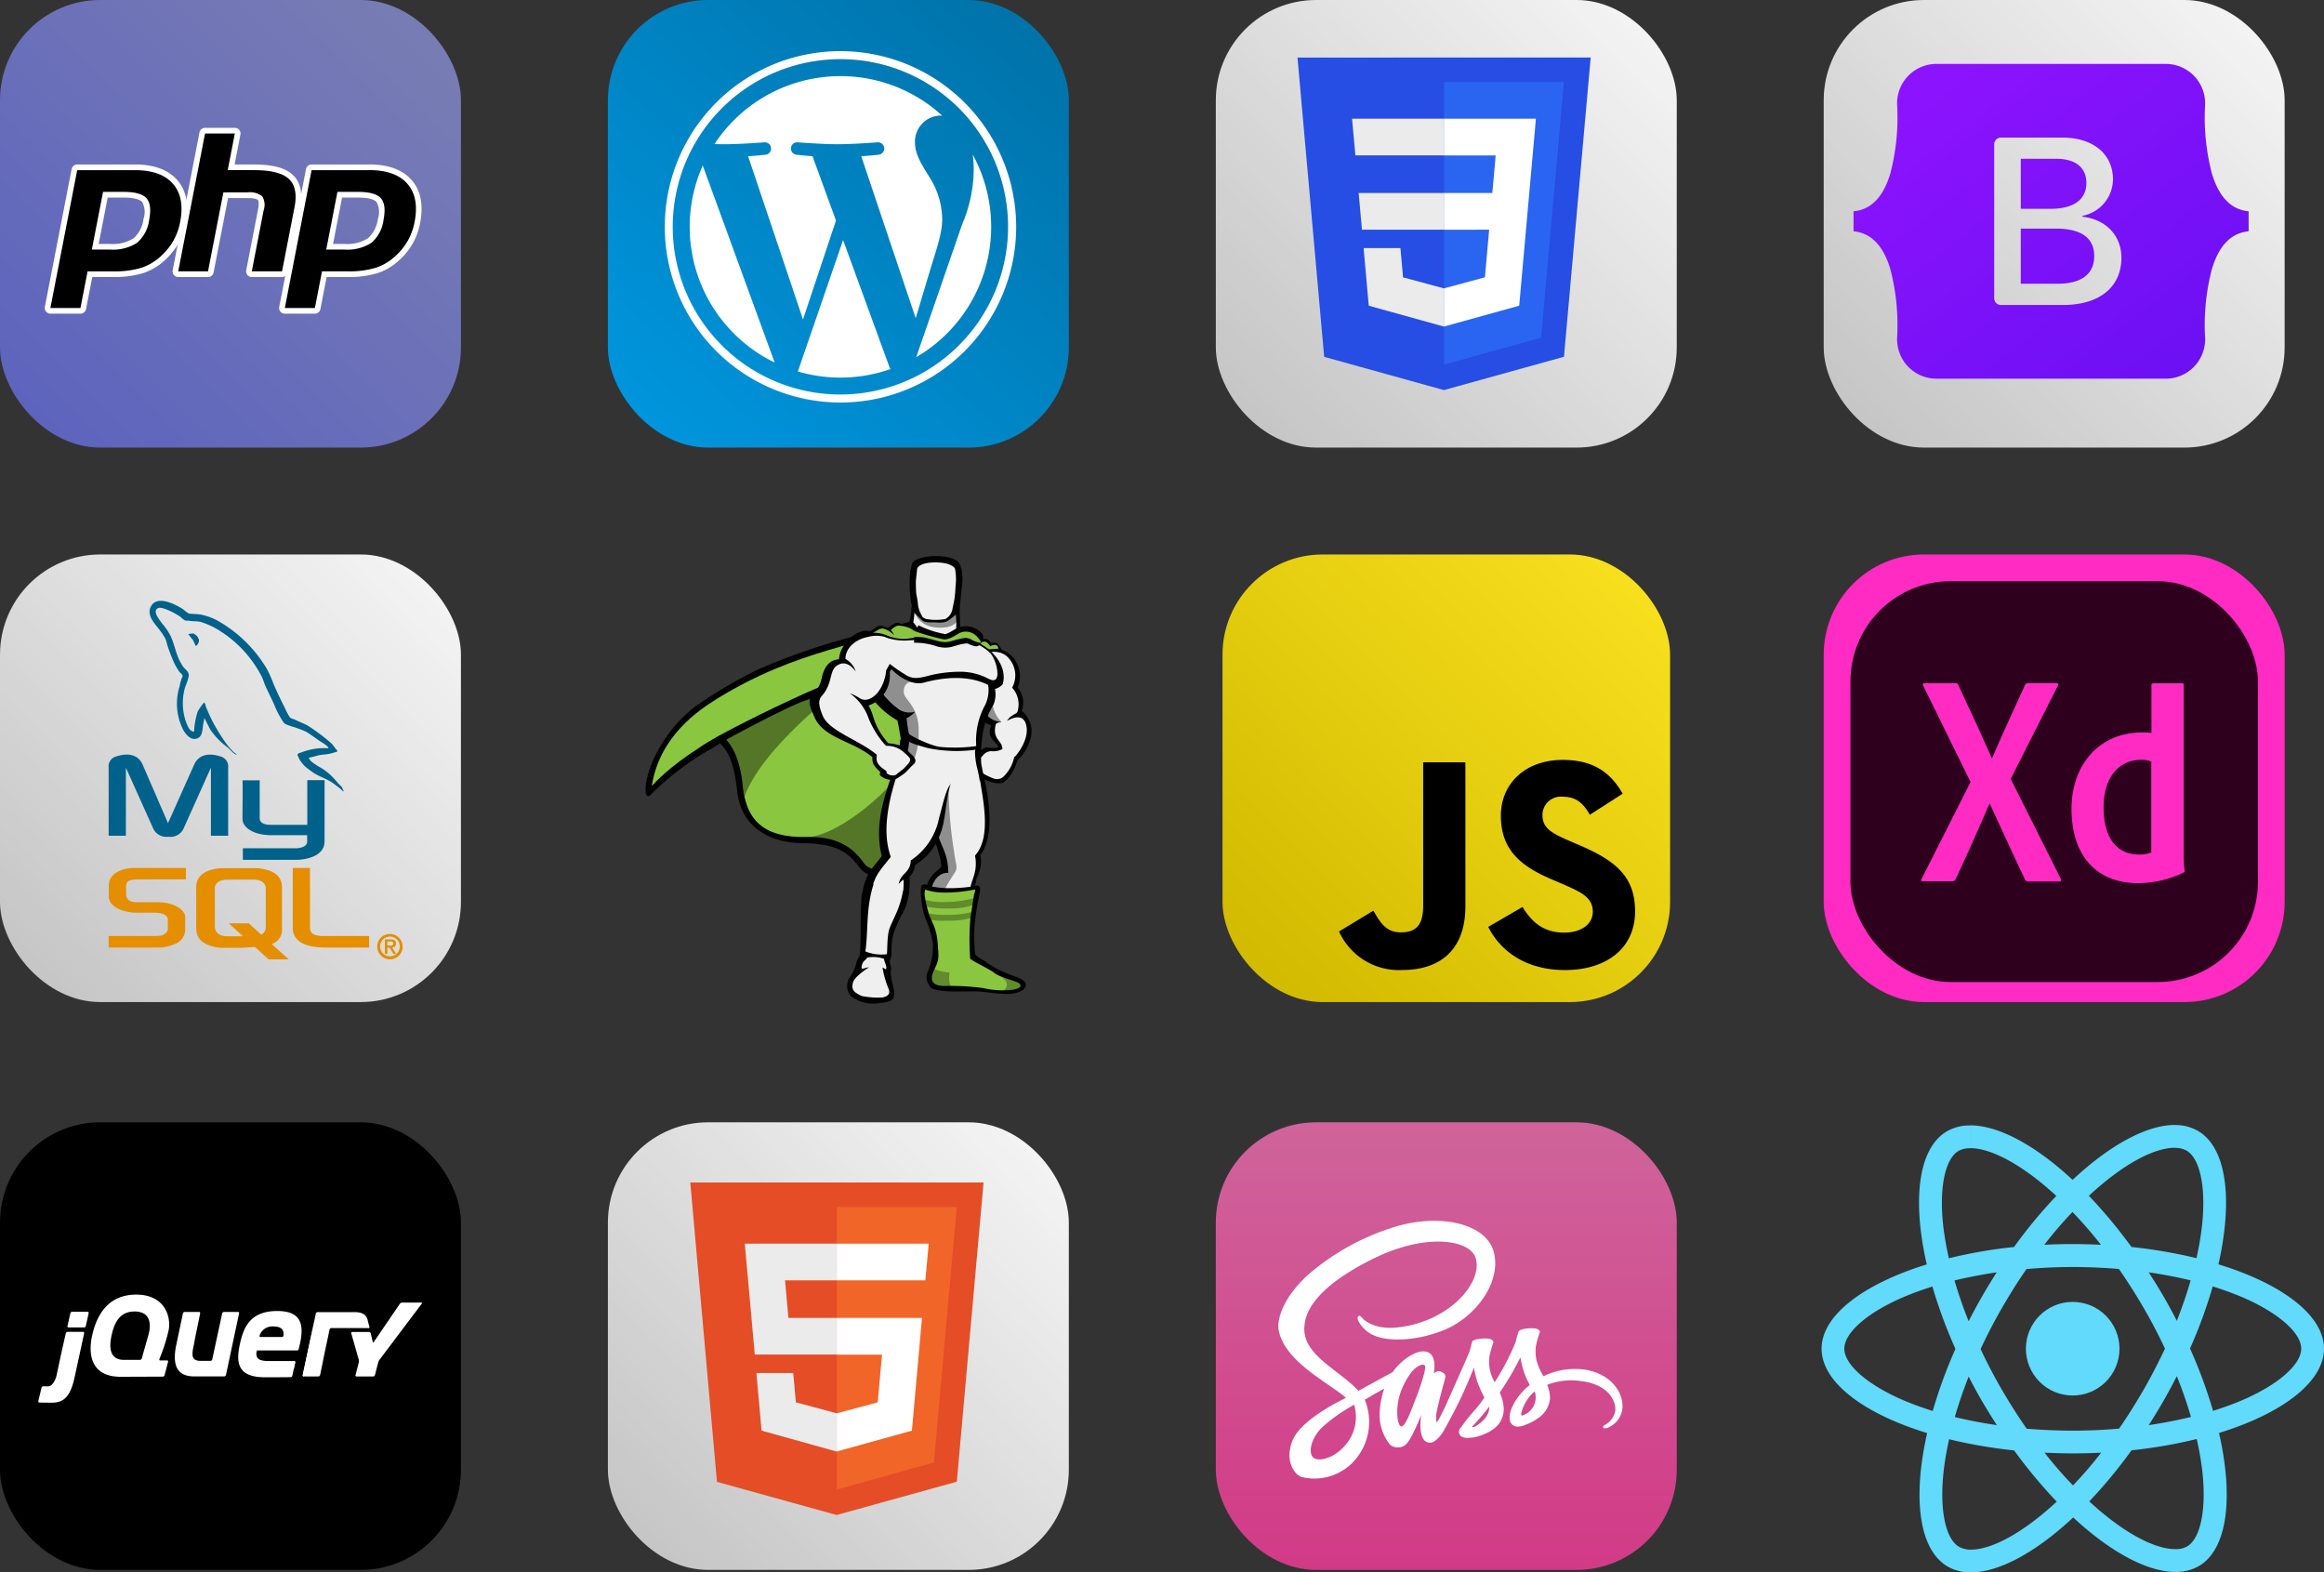 <?xml version="1.0" encoding="UTF-8"?> <svg xmlns="http://www.w3.org/2000/svg" xmlns:xlink="http://www.w3.org/1999/xlink" width="347.89" height="235.366" viewBox="0 0 347.89 235.366"><rect x="0" y="0" width="347.89" height="235.366" fill="#333333" stroke="none"/><defs><linearGradient id="linear-gradient" x1="0.909" y1="0.061" x2="0.059" y2="0.89" gradientUnits="objectBoundingBox"><stop offset="0" stop-color="#fff" stop-opacity="0.941"></stop><stop offset="1" stop-color="#fff" stop-opacity="0.722"></stop></linearGradient><linearGradient id="linear-gradient-2" x1="0.908" y1="0.075" x2="0.073" y2="0.899" gradientUnits="objectBoundingBox"><stop offset="0" stop-color="#f7df1e"></stop><stop offset="1" stop-color="#d2bb00"></stop></linearGradient><linearGradient id="linear-gradient-4" x1="0.895" y1="0.073" x2="0.047" y2="0.903" gradientUnits="objectBoundingBox"><stop offset="0" stop-color="#787cb4"></stop><stop offset="1" stop-color="#5d64bd"></stop></linearGradient><linearGradient id="linear-gradient-5" x1="0.5" x2="0.5" y2="1" gradientUnits="objectBoundingBox"><stop offset="0" stop-color="#cf649a"></stop><stop offset="1" stop-color="#d23a87"></stop></linearGradient><linearGradient id="linear-gradient-6" x1="0.915" y1="0.076" x2="0.095" y2="0.954" gradientUnits="objectBoundingBox"><stop offset="0" stop-color="#0073aa"></stop><stop offset="1" stop-color="#0095dd"></stop></linearGradient><linearGradient id="linear-gradient-8" x1="0.124" y1="0.133" x2="0.855" y2="0.883" gradientUnits="objectBoundingBox"><stop offset="0" stop-color="#8c13fd"></stop><stop offset="1" stop-color="#6e10f4"></stop></linearGradient></defs><g id="Image-icons" transform="translate(-1126.555 -3277)"><g id="HTML" transform="translate(1217.449 3445.392)"><rect id="Rectángulo_86" data-name="Rectángulo 86" width="69" height="67" rx="15" transform="translate(0.105 -0.392)" fill="url(#linear-gradient)"></rect><g id="HTML5svg" transform="translate(12.438 8.611)"><path id="Trazado_63" data-name="Trazado 63" d="M78.593,145.416,74.6,100.6h43.9L114.5,145.392l-17.992,4.985" transform="translate(-74.6 -100.6)" fill="#e44d26"></path><path id="Trazado_64" data-name="Trazado 64" d="M256,173.287V131h17.943l-3.424,38.234" transform="translate(-234.052 -127.322)" fill="#f16529"></path><path id="Trazado_65" data-name="Trazado 65" d="M142,176.3h13.793v5.493h-7.768l.508,5.626h7.26V192.9H143.5m.242,2.759h5.517l.387,4.392,6.146,1.646v5.735l-11.277-3.146" transform="translate(-133.845 -167.141)" fill="#ebebeb"></path><path id="Trazado_66" data-name="Trazado 66" d="M269.569,176.3H255.8v5.493h13.261m-.5,5.626H255.8v5.493h6.776l-.641,7.139L255.8,201.7v5.711l11.252-3.122" transform="translate(-233.876 -167.141)" fill="#fff"></path></g></g><g id="JQUERY" transform="translate(1126.555 3445.392)"><rect id="Rectángulo_91" data-name="Rectángulo 91" width="69" height="67" rx="15" transform="translate(0 -0.392)"></rect><g id="JQuery-2" data-name="JQuery" transform="translate(5.726 25.397)"><path id="Trazado_67" data-name="Trazado 67" d="M221.008,46.167h0l-.459,1.626.459-1.626Z" transform="translate(-204.597 -39.846)" fill="#fff"></path><path id="Trazado_68" data-name="Trazado 68" d="M237.952,71.943l-.506,0Z" transform="translate(-219.181 -62.092)" fill="#fff"></path><path id="Trazado_69" data-name="Trazado 69" d="M221.092,89.7h0l-3.03.011,3.029-.011Z" transform="translate(-202.451 -77.424)" fill="#fff"></path><path id="Trazado_70" data-name="Trazado 70" d="M241.641,71.965l-.506,0Z" transform="translate(-222.365 -62.111)" fill="#fff"></path><path id="Trazado_71" data-name="Trazado 71" d="M242.13,75.506l.528-2.013-.528,2.013h0Z" transform="translate(-223.224 -63.433)" fill="#fff"></path><path id="Trazado_72" data-name="Trazado 72" d="M317.412,20.49l-.983,4.621.983-4.621Z" transform="translate(-287.351 -17.685)" fill="#fff"></path><path id="Trazado_73" data-name="Trazado 73" d="M300.445,20.488l-.746,3.452.746-3.453Z" transform="translate(-272.911 -17.683)" fill="#fff"></path><path id="Trazado_74" data-name="Trazado 74" d="M262.777,18.971h-2.1a.276.276,0,0,0-.257.208l-.746,3.453-.746,3.453a.276.276,0,0,1-.257.207H257.18c-1.472,0-1.3-1.018-1-2.413l.009-.042.033-.176.006-.033.067-.358.072-.384c.022-.116.055-.285.077-.391l.339-1.658.34-1.658a.167.167,0,0,0-.17-.208H254.8a.274.274,0,0,0-.256.208l-.464,2.2-.464,2.2a.014.014,0,0,0,0,0l-.043.2c-.534,2.44-.393,4.766,2.512,4.839l.084,0h4.559a.275.275,0,0,0,.257-.208l.983-4.621.983-4.621a.165.165,0,0,0-.168-.208Z" transform="translate(-232.885 -16.374)" fill="#fff"></path><path id="Trazado_75" data-name="Trazado 75" d="M383.423,72.621a.167.167,0,0,1,.17.208l-.2,1" transform="translate(-345.145 -62.68)" fill="#fff"></path><path id="Trazado_76" data-name="Trazado 76" d="M381.9,82.425l.2-1-.2,1h0Z" transform="translate(-343.859 -70.28)" fill="#fff"></path><path id="Trazado_77" data-name="Trazado 77" d="M355.6,90.251h0c-.619.005-2.478.019-3.875.019,1.7,0,3.874-.019,3.874-.019Z" transform="translate(-317.821 -77.897)" fill="#fff"></path><path id="Trazado_78" data-name="Trazado 78" d="M342.127,61.331c0-.109.123-.3.239-.3l-.263,0C341.986,62.219,342.127,61.331,342.127,61.331Z" transform="translate(-309.471 -52.675)" fill="#fff"></path><path id="Trazado_79" data-name="Trazado 79" d="M352.875,90.387h0Z" transform="translate(-318.774 -78.014)" fill="#fff"></path><path id="Trazado_80" data-name="Trazado 80" d="M383.213,72.621a.167.167,0,0,1,.17.208l-.2,1-.033.163" transform="translate(-344.935 -62.68)" fill="#fff"></path><path id="Trazado_81" data-name="Trazado 81" d="M360.346,90.37h0Z" transform="translate(-325.25 -77.999)" fill="#fff"></path><path id="Trazado_82" data-name="Trazado 82" d="M356.441,90.382h0Z" transform="translate(-321.861 -78.01)" fill="#fff"></path><path id="Trazado_83" data-name="Trazado 83" d="M355.168,90.385h0Z" transform="translate(-320.745 -78.012)" fill="#fff"></path><path id="Trazado_84" data-name="Trazado 84" d="M354.036,90.387h0Z" transform="translate(-319.773 -78.014)" fill="#fff"></path><path id="Trazado_85" data-name="Trazado 85" d="M355.607,90.382h0Z" transform="translate(-321.057 -78.01)" fill="#fff"></path><path id="Trazado_86" data-name="Trazado 86" d="M357.142,90.37l-.507,0Z" transform="translate(-322.054 -77.999)" fill="#fff"></path><path id="Trazado_87" data-name="Trazado 87" d="M363.084,90.25h0c-.453,0-1.573.012-2.689.016C361.511,90.262,362.631,90.254,363.084,90.25Z" transform="translate(-325.299 -77.896)" fill="#fff"></path><path id="Trazado_88" data-name="Trazado 88" d="M381.9,83.452l.171-.836-.171.837h0Z" transform="translate(-343.859 -71.307)" fill="#fff"></path><path id="Trazado_89" data-name="Trazado 89" d="M354.42,90.387h0Z" transform="translate(-320.047 -78.014)" fill="#fff"></path><path id="Trazado_90" data-name="Trazado 90" d="M351.884,90.389h0Z" transform="translate(-317.824 -78.016)" fill="#fff"></path><path id="Trazado_91" data-name="Trazado 91" d="M353.244,90.387h0Z" transform="translate(-319.025 -78.014)" fill="#fff"></path><path id="Trazado_92" data-name="Trazado 92" d="M126.806,54.29l.327-1.447-.373,1.655-.358,1.685.314-1.477c.024-.114.065-.3.091-.415Z" transform="translate(-123.337 -45.609)" fill="#fff"></path><path id="Trazado_93" data-name="Trazado 93" d="M138.927,18.793h-2.309a.28.28,0,0,0-.259.207l-.219.966-.219.967a.163.163,0,0,0,.165.207h2.326a.277.277,0,0,0,.258-.207l.212-.966.212-.966h0a.164.164,0,0,0-.167-.207Z" transform="translate(-131.549 -16.22)" fill="#fff"></path><path id="Trazado_94" data-name="Trazado 94" d="M149.971,42.27h0l-.677,3.132Z" transform="translate(-143.096 -36.484)" fill="#fff"></path><path id="Trazado_95" data-name="Trazado 95" d="M105.244,118.088s1.164.015,1.9.015c-.562,0-1.49-.01-1.9-.015h0Z" transform="translate(-105.075 -101.923)" fill="#fff"></path><path id="Trazado_96" data-name="Trazado 96" d="M132.069,42.269l-.327,1.447Z" transform="translate(-127.947 -36.483)" fill="#fff"></path><path id="Trazado_97" data-name="Trazado 97" d="M110.724,40.756H108.4a.279.279,0,0,0-.259.207l-.327,1.447-.327,1.447c-.026.114-.067.3-.091.415l-.314,1.477-.314,1.477c-.024.114-.075.3-.112.409,0,0-.435,1.293-1.165,1.279l-.091,0-.632-.012h0a.277.277,0,0,0-.261.2l-.241,1.014-.241,1.014a.163.163,0,0,0,.162.209c.414.005,1.342.015,1.9.015,1.825,0,2.788-1.011,3.4-3.921l.722-3.34.677-3.132a.164.164,0,0,0-.167-.207Z" transform="translate(-104.016 -35.177)" fill="#fff"></path><path id="Trazado_98" data-name="Trazado 98" d="M393.383,36.523a.165.165,0,0,1-.168-.208l1.75-8.2" transform="translate(-353.623 -24.268)" fill="#fff"></path><path id="Trazado_99" data-name="Trazado 99" d="M412.24,65.941l.708-3.5Z" transform="translate(-370.047 -53.894)" fill="#fff"></path><path id="Trazado_100" data-name="Trazado 100" d="M393.24,62.266a.9.9,0,0,1,.019-.311l.831-3.892-.875,4.1a.165.165,0,0,0,.168.208h.213c-.117,0-.341-.047-.355-.1Z" transform="translate(-353.622 -50.114)" fill="#fff"></path><path id="Trazado_101" data-name="Trazado 101" d="M409.162,86.854a1.1,1.1,0,0,1-.328.047h.213a.271.271,0,0,0,.254-.208l.042-.208C409.32,86.6,409.225,86.829,409.162,86.854Z" transform="translate(-367.107 -74.646)" fill="#fff"></path><path id="Trazado_102" data-name="Trazado 102" d="M414.83,65.485l.312-1.544v0l-.312,1.541Z" transform="translate(-372.282 -55.188)" fill="#fff"></path><path id="Trazado_103" data-name="Trazado 103" d="M464.856,32.128l.1.4a.161.161,0,0,1-.164.207" transform="translate(-415.403 -27.73)" fill="#fff"></path><path id="Trazado_104" data-name="Trazado 104" d="M412.55,76.766l.312-1.542Z" transform="translate(-370.315 -64.927)" fill="#fff"></path><path id="Trazado_105" data-name="Trazado 105" d="M464.58,29.147l.1.408Z" transform="translate(-415.222 -25.157)" fill="#fff"></path><path id="Trazado_106" data-name="Trazado 106" d="M417.11,51.482c.023-.114.062-.3.086-.413l.334-1.563-.378,1.771-.042.205Z" transform="translate(-374.25 -42.729)" fill="#fff"></path><path id="Trazado_107" data-name="Trazado 107" d="M400.544,27.135c-.023.11-.053.25-.073.342l-.831,3.892.875-4.1.028-.134Z" transform="translate(-359.173 -23.42)" fill="#fff"></path><path id="Trazado_108" data-name="Trazado 108" d="M403.321,21.324l-.1-.4-.1-.408-.048-.207c-.189-.734-.744-1.158-1.948-1.158l-1.875,0-1.727,0h-1.943a.274.274,0,0,0-.256.208h0l-.086.406-.1.48-.028.134-.875,4.1-.831,3.892a.9.9,0,0,0-.019.311c.014.057.238.1.355.1H395.5a1.1,1.1,0,0,0,.328-.047c.064-.026.158-.255.181-.369l.312-1.542.312-1.541v0l.042-.205.378-1.771.334-1.564a.275.275,0,0,1,.256-.207l5.517,0a.161.161,0,0,0,.164-.207Z" transform="translate(-353.771 -16.528)" fill="#fff"></path><path id="Trazado_109" data-name="Trazado 109" d="M455.988,8.7l-.425,0H453.8a.452.452,0,0,0-.332.175l-3.9,5.72c-.066.1-.141.082-.167-.031l-.287-1.26a.279.279,0,0,0-.26-.207h-2.51a.152.152,0,0,0-.154.2l1.125,3.94a.929.929,0,0,1,.006.41l-.49,1.907a.157.157,0,0,0,.16.206h2.481a.289.289,0,0,0,.265-.206l.49-1.907a1.268,1.268,0,0,1,.181-.375l6.339-8.413c.07-.093.032-.169-.084-.168l-.665,0Z" transform="translate(-399.337 -7.503)" fill="#fff"></path><path id="Trazado_110" data-name="Trazado 110" d="M329.492,21.613v0a.256.256,0,0,1-.248.22h-3.182a.137.137,0,0,1-.15-.167.028.028,0,0,1,0-.007h0s0-.007,0-.011l.014-.054a1.994,1.994,0,0,1,2.087-1.338c1.31,0,1.566.64,1.477,1.36Zm-.934-3.673c-4.085,0-5.053,2.479-5.6,4.982-.543,2.551-.5,4.936,3.731,4.936h.67l.507,0h.009c1.116,0,2.236-.013,2.689-.016a.275.275,0,0,0,.253-.209l.171-.837.033-.163.2-1a.167.167,0,0,0-.17-.208h-3.8c-1.511,0-1.96-.4-1.795-1.582h6.078a.251.251,0,0,0,.221-.157.221.221,0,0,0,.015-.053h0c.9-3.4.643-5.694-3.221-5.694Z" transform="translate(-292.783 -15.484)" fill="#fff"></path><path id="Trazado_111" data-name="Trazado 111" d="M169.925,6.116l-.057.2h0l-.459,1.626-.458,1.625a.3.3,0,0,1-.27.2h-2.428c-1.842,0-2.29-1.44-1.842-3.565.448-2.173,1.327-3.524,3.14-3.661,2.477-.187,2.972,1.555,2.374,3.566ZM171.59,9.65a27.225,27.225,0,0,0,1.4-4.385C173.349,3.117,172.273,0,168.117,0c-4.132,0-5.927,2.976-6.611,6.21-.685,3.258.212,6.116,4.321,6.092l3.241-.012,3.03-.011a.293.293,0,0,0,.266-.206l.528-2.013a.157.157,0,0,0-.159-.207l-.506,0-.506,0a.13.13,0,0,1-.144-.15.2.2,0,0,1,.012-.047Z" transform="translate(-153.456 0)" fill="#fff"></path><path id="Trazado_112" data-name="Trazado 112" d="M384.163,56.031a.139.139,0,1,1-.139-.139A.139.139,0,0,1,384.163,56.031Z" transform="translate(-345.573 -48.241)" fill="#fff"></path></g></g><g id="gsap-greensock" transform="translate(1223.189 3360.239)"><path id="Trazado_151" data-name="Trazado 151" d="M9.066,29.278A42.517,42.517,0,0,0,.939,35.564C-.1,36.791-.4,34.874.671,31.693a21.091,21.091,0,0,1,6.593-9.047,68.734,68.734,0,0,1,9.583-5.673,94.961,94.961,0,0,1,14.644-5.022c.575-.153-.69.958-.882,1.572-1,2.913-20.892,15.41-20.892,15.41ZM37.087,64.429c.345,2.07.038,2.223-2.108,2.492a5.573,5.573,0,0,1-4.293-1.073,2.421,2.421,0,0,1-.115-2.8,6.334,6.334,0,0,0,.882-1.763,4.3,4.3,0,0,1,.5-1.3c.153-.269.192-.537.23-2.415s0-5.405.192-6.9c.192-1.533,6.823.69,6.823.69s-1.572,3.91-1.993,4.868a9.645,9.645,0,0,0-.383,3.182,2.568,2.568,0,0,1-.268,1.188c-.115.038.383,1.035.153,1.61A7.457,7.457,0,0,0,37.087,64.429Zm2.53-58.612a12.652,12.652,0,0,1,.307-4.792c.958-1.3,6.018-1.457,7.092.077a6.663,6.663,0,0,1,.345,3.335c-.077,1.035-.345,3.258-.383,3.987-.038.537-5.6,1.38-6.823-.077a8.543,8.543,0,0,1-.537-2.53Zm11.27,54.893c2.338,1.687,4.14,1.993,5.328,2.607s.882,1.8-1.112,2.147c-1.61.307-4.14-.307-5.827-.307s-5.443.192-6.44-.5a2.1,2.1,0,0,1-.652-2.3,9.527,9.527,0,0,0,.843-4.255,14.415,14.415,0,0,0-1.112-3.8c-.575-1.418-1-4.907-.46-5.1s.383,0,1.073.153a11.16,11.16,0,0,0,2.952.383A22.594,22.594,0,0,0,49.2,49.4c.575-.115,1.035-.23.843.958a38.274,38.274,0,0,0-.8,5.137,28.772,28.772,0,0,0,.077,4.063c.115.345.958.728,1.572,1.15Z" transform="translate(0 0)" fill="#010101"></path><path id="Trazado_152" data-name="Trazado 152" d="M63.437,50.837c-4.217,3.642-12.382,4.638-24.495,9.315-3.105,1.188-11.385,4.753-13.378,8.472,6.708-3.872,9.2,1.457,9.737,6.938.5,5.137,3.067,7.82,9.66,7.667,6.785-.153,8.855,3.8,10.733,8.434,3.642-17.749,9.468-21.2,13.225-24.227,7.974-6.479-1.84-17.9-5.481-16.6Z" transform="translate(-20.753 -41.187)" fill="#8ac640"></path><path id="Trazado_153" data-name="Trazado 153" d="M46.736,51.28c-10.12,3.527-20.125,4.408-31.893,11.653-2.8,1.725-8.7,5.635-9.852,13.11C9.284,71.29,19.213,65.31,31.364,61.515c6.133-1.917,10.619-3.182,16.062-5.29-.383-2.454-.383-3.412-.69-4.945Z" transform="translate(-4.052 -41.629)" fill="#8ac640"></path><path id="Trazado_154" data-name="Trazado 154" d="M217.4,57.156s-.728,2.492-2.185,3.3c0,0-1.073.383-3.22-.8a2.763,2.763,0,0,1-1.035-1.917,1.789,1.789,0,0,1,.613-1.342s.614-1.035,1.342-1,1.955.153,2.339-.192C215.6,54.818,217.478,55.891,217.4,57.156Zm-15.64-24.112a29.942,29.942,0,0,1-.422,3.182c-.038.23-1.188.345-2.032.69,1.61,4.6,11.308,4.562,12.574,2.3a16.7,16.7,0,0,0-2.415-1.3c-.575-.23-.537-.192-.575-1.265s-.115-3.067-.192-3.6S202.681,32.508,201.761,33.045Z" transform="translate(-161.799 -26.499)" fill="#010101"></path><path id="Trazado_155" data-name="Trazado 155" d="M213.221,33.353s0,1.112-.115,2.185a9.034,9.034,0,0,1-.153,1.188,8.016,8.016,0,0,1,1.687,3.182c1.84,4.1,6.1,2.07,7.858.115a14.817,14.817,0,0,0-2.76-1.457c-.575-.23-.307-.728-.345-1.8s-.192-2.645-.268-3.22S214.141,32.816,213.221,33.353Z" transform="translate(-172.875 -26.808)" fill="#f0efef"></path><g id="Grupo_5" data-name="Grupo 5" transform="translate(39.626 0.566)"><path id="Trazado_156" data-name="Trazado 156" d="M211.683,33.045s-.038.69-.153,1.5c.5.5,1.15,1.188,1.648,1.61.345.307,1.188.268,1.955.268a4.606,4.606,0,0,0,1.572-.077,8.007,8.007,0,0,0,1.993-1.648c-.038-.69-.077-1.342-.115-1.648C218.545,32.508,212.6,32.508,211.683,33.045Z" transform="translate(-211.346 -27.065)" fill="#010101"></path><path id="Trazado_157" data-name="Trazado 157" d="M215.583,16.2a8.488,8.488,0,0,1-1.418-.115,2.255,2.255,0,0,1-.537-.23c-.268-.192-.537-.422-.843-.652-.614-.46-.652-.728-.652-.843a17.834,17.834,0,0,0-.077-4.447s-.268-1.035,1.188-1.3a18.837,18.837,0,0,1,2.338-.307,12.257,12.257,0,0,1,2.338.307c1.457.268,1.188,1.3,1.188,1.3a17.839,17.839,0,0,0-.077,4.447c0,.115-.038.383-.652.843a4.525,4.525,0,0,1-1.38.882A8.491,8.491,0,0,1,215.583,16.2Z" transform="translate(-211.757 -7.305)" fill="#010101"></path><path id="Trazado_158" data-name="Trazado 158" d="M214.379,3.006c-2.53,0-3.028.69-3.757,1.457-.153.192-.038,1.342.23,3.8h.345a4.585,4.585,0,0,1-.192-1.5c.038-.8.192-.767.077-.958-.153-.23-.46-.614.23-1s1.763.307,3.067.345c1.3-.038,2.415-.728,3.1-.345s.383.767.23,1,.038.153.077.958a4.592,4.592,0,0,1-.192,1.5h.345a20.233,20.233,0,0,0,.268-3.718C217.56,3.7,216.909,3.044,214.379,3.006ZM226.53,33.213s-.728,2.338-2.147,3.143c-.307-.153-.268-.383-.537-.728-.077-.115-.345-.192-.46-.307s-.077-.307-.268-.46c-.153-.153-.268-.038-.422-.153-.153-.153-.192-.345-.307-.46-.077-.077-.383-.115-.46-.192-.192-.192-1.878-.537-1.8-.92a3.336,3.336,0,0,1,.46-1s.728-1.073,1.456-1.035,1.418.192,1.8-.153C224.269,30.568,226.646,31.986,226.53,33.213Z" transform="translate(-210.553 -3.006)" fill="#010101"></path><path id="Trazado_159" data-name="Trazado 159" d="M266.675,73.039a4.771,4.771,0,0,1,4.063,1,4.355,4.355,0,0,1,1.035,4.83,3.715,3.715,0,0,1,.613,3.527c2.53,2.147,1.418,5.443-.843,7.628a2.977,2.977,0,0,0-2.683-2.108c.077-.767-1.993-1.38-1.035-3.373-1.457-.345-1.418-1.342-1.648-2.568C265.985,80.744,266.675,73.039,266.675,73.039Z" transform="translate(-255.681 -59.776)" fill="#010101"></path></g><path id="Trazado_160" data-name="Trazado 160" d="M263.536,76.7s2.8-1.418,4.447.192a3.843,3.843,0,0,1,.69,4.6,3.706,3.706,0,0,1,.8,3.6c-.115.383-.958.383-1.572,1.38,1.533-.882,2.492-.652,2.837.46.537,1.725-.652,3.8-1.687,4.945,0-.038-.038-.077-.038-.115a5.848,5.848,0,0,1-1.495,2.913,1.446,1.446,0,0,1-1.687.383,9.52,9.52,0,0,1-2.108-1.112c-.613-.345-.268-.767-.268-1.112a.787.787,0,0,1,.192-.345,3.088,3.088,0,0,1,.652-.843,1.606,1.606,0,0,1,1.227-.652,2.967,2.967,0,0,0,1.687-.307c0-1.342-1.533-1.38-1-3.68.038-.115.23-.307.843-.383a3.26,3.26,0,0,1-1.993-.843,2.829,2.829,0,0,1-.92-1.648C263.919,82.944,263.536,76.7,263.536,76.7Z" transform="translate(-213.798 -61.793)" fill="#f0efef"></path><path id="Trazado_161" data-name="Trazado 161" d="M171.789,55.6a6.932,6.932,0,0,0-3.68-2.453c-.652-.192-1.073.345-1.725.728-.192-.115-1.035-.5-1.5-.23a10.292,10.292,0,0,1-1.227.728,2.075,2.075,0,0,0-1.342.077,3.8,3.8,0,0,0-1.993,1.5c-.46,1.648,8.127.422,8.127.422Z" transform="translate(-130.139 -43.11)" fill="#010101"></path><path id="Trazado_162" data-name="Trazado 162" d="M173.68,57.413c-1.227-.422-1.035-1.84-3.757-2.07-.537-.038-.882.383-1.265.652a2.4,2.4,0,0,1,.5.8,3.184,3.184,0,0,0-1.572-1c-.575-.115-.958.307-1.572.614a3.989,3.989,0,0,1,.383.537,1.569,1.569,0,0,0-1.648-.192,4.233,4.233,0,0,0-2.185,1.61c-.46,1.648,7.743-.192,7.743-.192Z" transform="translate(-131.953 -44.926)" fill="#8ac640"></path><path id="Trazado_163" data-name="Trazado 163" d="M258.189,63.41s0-.422-.038-.8c0-.077-.307-.268-.307-.345l-.077-.077a1.459,1.459,0,0,1,1.073-.153,1.52,1.52,0,0,1,.767.8c.882-.307.958.038,1.38.5.92-.192,1.035.153,1.61,1a6.8,6.8,0,0,0-2.032.115A3.177,3.177,0,0,1,258.189,63.41Z" transform="translate(-209.256 -50.309)" fill="#010101"></path><path id="Trazado_164" data-name="Trazado 164" d="M259.188,66.546s.23-.192.153-.23c.422-.23,1-.5,1.265.23.882-.307,1,.115,1.418.575,1.073-.5,1.15.115,1.227.383a15.139,15.139,0,0,0-1.533.115A3.548,3.548,0,0,1,259.188,66.546Z" transform="translate(-210.409 -53.637)" fill="#8ac640"></path><path id="Trazado_165" data-name="Trazado 165" d="M178.691,63.5a12.206,12.206,0,0,0,4.025.652c1.84-.153,4.983-.307,6.67.69a6.453,6.453,0,0,1,3.335-.192c1.61.422,4.562,3.182,3.68,6.095a2.26,2.26,0,0,1-1.15.69,3.968,3.968,0,0,1-.23,2.377,12.225,12.225,0,0,0-1.763,5.788c-.038.46-.115,1.418-.192,1.878-2.99-.115-7.59-1.227-12.113-1.15.038-.5.077-.8.115-1.3h.115c-.23-1.265-.307-1.917-.537-2.875a12.688,12.688,0,0,1-4.293-4.025c-1.265-2.032,2.338-8.625,2.338-8.625Zm14.8,20.7s2.377,8.51-.422,12.075a5.09,5.09,0,0,1-.537,3.412c-.153.767-.345,1.457-.46,2.223-.5,3.182-1.342,4.523-1.572,9.622l-2.3-.038a24.012,24.012,0,0,0-1.073-5.635c-.46-1.112-2.262-2.607-2.185-4.1.077-1.15.307-2.108,2.262-3.642.153-2.223-2.07-4.332-1.725-12.612Z" transform="translate(-142.945 -51.55)" fill="#010101"></path><path id="Trazado_166" data-name="Trazado 166" d="M196.54,83.856c.613,3.91,2.032,9.7-.537,12.535a5.78,5.78,0,0,1,.038,2.185,8.942,8.942,0,0,1-.422,1.495,13.757,13.757,0,0,0-.652,3.067,53.8,53.8,0,0,0-.728,8.434l-2.3-.038a24.009,24.009,0,0,0-1.073-5.635c-.46-1.112-1.418-2.07-1.495-3.565-.077-1.15.728-3.45,2.645-3.373-.115-4.638-2.262-3.718-2.837-13.378ZM182.433,63.5a9.075,9.075,0,0,0,1.763.345,22.621,22.621,0,0,0,2.8-.038c1.84-.153,4.447-.345,6.172.652a5.938,5.938,0,0,1,1.993-.23,10.354,10.354,0,0,1,1.457.575c1.687.422,3.3,3.22,2.568,5.75-.077.192-.613,0-1.227.192a5.078,5.078,0,0,1-.422,3.067,11.08,11.08,0,0,0-1.342,6.21c-4.025-.192-5.827-.46-9.813-.652a23.035,23.035,0,0,1-.613-3.565,3.82,3.82,0,0,0,1.265-.958,2.937,2.937,0,0,1-2.3-.268,11.433,11.433,0,0,1-2.53-2.415c-.077-.077-.5,1.188-1.456,1.227-.345-.5,1.111-1.917.843-2.453C180.631,68.983,182.433,63.5,182.433,63.5Z" transform="translate(-146.687 -51.55)" fill="#f0efef"></path><path id="Trazado_167" data-name="Trazado 167" d="M211.131,150.944s.077,1.38.077,1.725c0,.383.307,1.533.345,2.07-.422.728-2.262,2.377-5.6,2.99-3.3.69-7.667-4.485-7.667-4.485.115-.5.5-1.955.767-2.722a1.216,1.216,0,0,0,.115-.345C199.516,149.679,211.131,150.944,211.131,150.944Z" transform="translate(-160.971 -121.82)" fill="#010101"></path><path id="Trazado_168" data-name="Trazado 168" d="M215.909,147.758a11.054,11.054,0,0,0,.268,2.262,19.572,19.572,0,0,1,.5,2.568c0,2.223-2.913,1.84-5.367,1.917-3.3.69-6.095-4.485-6.095-4.485a21.9,21.9,0,0,1,.728-2.722c.038-.46.115-1.035.153-1.3a97.952,97.952,0,0,1,9.89.46,3.324,3.324,0,0,1-.076,1.3Z" transform="translate(-166.593 -118.519)" fill="#f0efef"></path><path id="Trazado_169" data-name="Trazado 169" d="M186.434,166.842s-2.032-4.523-8.127-3.181c-1.456,4.1-3.412,8.817-2.147,13.915-1.265,1.725-2.722,2.684-2.722,5.865a20.815,20.815,0,0,0,.153,3.718l4.485.23a13.394,13.394,0,0,0,2.032-3.91,8.317,8.317,0,0,0,.192-2.8,3.053,3.053,0,0,0,.882-1.8,8.725,8.725,0,0,0,3.45-3.948C185.821,172.4,185.514,170.216,186.434,166.842Z" transform="translate(-140.798 -132.658)" fill="#010101"></path><path id="Trazado_170" data-name="Trazado 170" d="M191.264,166.277c-.115-.422-1.648-4.562-7.322-3.335-3.335,8.893-2.108,12.573-1.61,14.183-2.262,2.875-3.3,3.488-2.837,9.315h2.99a8.9,8.9,0,0,0,1.763-5.865c0-.115-.422.23-.728.613.23-1.188.882-1.418,1.38-2.147a2.271,2.271,0,0,0,.422-1.38,9.935,9.935,0,0,0,4.255-6.4c.46-1.61,1-4.255,1.687-4.983Z" transform="translate(-145.628 -132.093)" fill="#f0efef"></path><g id="Grupo_6" data-name="Grupo 6" transform="translate(24.549 11.485)"><path id="Trazado_171" data-name="Trazado 171" d="M167.378,148.846a8.06,8.06,0,0,1,1.955.345,2.024,2.024,0,0,1,1.227.882c.345.384,1.188.958,1.035,1.533-.077.307-.268.383-.537.652-.115.115-.958,1.035-1.15,1.15-.115.077-.268.192-.383.268l-.575.383a1.8,1.8,0,0,1-1.073.268,2.527,2.527,0,0,1-1.572-.69s-.077-.307.077-.46a5.528,5.528,0,0,1-1.035-1.15,1.942,1.942,0,0,1-.077-1.456C165.346,150.226,166.841,149.268,167.378,148.846Zm.958,37.3-.115.958s-.345.422-2.913.383c-2.607-.038-3.3-.843-3.527-1.265l-.153-1s.5-.728.613-.728c.843.077,3.718,1.227,5.712,1.533C168.144,186.029,168.183,186.106,168.336,186.144Zm5.558-1.955c0,.422-.038.422-.038.843.46.345,1.61.537,3.8.5,3.182-.077,6.133.958,9.737.345l.038-.69-.345-.038-12.765-1.035Z" transform="translate(-155.759 -132.319)" fill="#010101"></path><path id="Trazado_172" data-name="Trazado 172" d="M151.374,114.24h.958c2.07-.077,4.025.383,6.133.5,1.112-.038,2.492-.307,2.377-1.112l-10.887-.92C149.3,113.435,149.8,114.048,151.374,114.24ZM138.878,98.1a11.279,11.279,0,0,0,6.478,1.418,8.31,8.31,0,0,1-1.725,4.638,12.423,12.423,0,0,0-1.725,6.1c.038.613.383,1.15-.077,1.955a22,22,0,0,0,1.073,2.108c.307.614.46,1.3-1.572,1.342-2.07.038-5.405-.192-4.945-1.8.23-.843.882-1.725.959-2.07a3.72,3.72,0,0,1,.728-2.07,14.884,14.884,0,0,0,.269-5.482C138.149,102.433,138.111,99.558,138.878,98.1Zm3.565-31.242c2.722-3.642.422-6.555-3.948-5.673a4.168,4.168,0,0,0-3.642,3.8c-.575.077-1.878.153-2.53,2.53a5.4,5.4,0,0,1-1.648,3.1c-.575.652.038,1.993.46,2.952,1.418,3.3,5.788,3.6,8.74,6.095a4.253,4.253,0,0,0,2.338-2.108c-2.492-2.952-1.955-4.1-2.952-5.635A4.788,4.788,0,0,0,142.443,66.86Z" transform="translate(-130.44 -61.027)" fill="#010101"></path></g><path id="Trazado_173" data-name="Trazado 173" d="M148.173,68.573c.153-.23.422-.728.537-.92.038-.038.46.69.5.652,1.035-1.687,1.3-4.14.115-4.37a6.794,6.794,0,0,1-1.188-.307,4.775,4.775,0,0,0-2.683-.038c-1.687.307-3.373,1.533-3.373,3.3a3.15,3.15,0,0,1,1.533,1.878c-.575-.805-1.572-1.687-2.76-.92-1.265.8-.613,2.645-2.3,4.562-.575.652-.5,1.418.115,2.952,1,2.415,5.712,3.718,8.28,6.018a3.469,3.469,0,0,0,1.342-1.342,13.63,13.63,0,0,1-2.913-4.715,7.737,7.737,0,0,0-2.645-3.3,6.985,6.985,0,0,1,1.533.767,1.527,1.527,0,0,0,1.3.115C147.215,72.33,148.1,70.03,148.173,68.573Z" transform="translate(-112.158 -51.486)" fill="#f0efef"></path><path id="Trazado_174" data-name="Trazado 174" d="M210.516,87.439c-.115,1.457-1.188.728-1.763.46a8.907,8.907,0,0,0-3.642-.843,19.307,19.307,0,0,0-4.562.5c-2.07.575-2.684.537-3.6.077a27.457,27.457,0,0,1-2.53-1.725,1.366,1.366,0,0,0,.345.882,7.073,7.073,0,0,0,3.1,1.878,3.376,3.376,0,0,0,1.955-.077c3.412-.843,7.015-1,10.043.843.153.077.69-.153.92-.5C211.091,88.436,210.516,87.439,210.516,87.439Z" transform="translate(-157.827 -69.739)" fill="#010101"></path><path id="Trazado_175" data-name="Trazado 175" d="M187.291,171.658a7.414,7.414,0,0,1,1.111.652.847.847,0,0,1-.5-.153A5.409,5.409,0,0,1,187.291,171.658Z" transform="translate(-152.043 -139.352)" fill="#0a1825"></path><path id="Trazado_176" data-name="Trazado 176" d="M220.857,6c-.115-.345-.958-.958-2.913-.958-2.108,0-2.722.652-2.76,1,0,.115-.153,1.342-.192,1.84,0,0,0,.613.038,1.533.038.613.192.958.268,1.763a4.337,4.337,0,0,0,.728,2.07,1.766,1.766,0,0,0,.537.268,7.844,7.844,0,0,0,2.837,0,2.094,2.094,0,0,0,1.073-1.5c.153-.8.307-1.38.345-1.878.077-.5.115-1.61.153-1.917A8.055,8.055,0,0,0,220.857,6Z" transform="translate(-174.531 -4.093)" fill="#f0efef"></path><path id="Trazado_177" data-name="Trazado 177" d="M223.508,261.892s2.032.882,7.053.115c0,0-1.418,7.13-.767,10.695,0,0,.652.92,5.482,2.683,0,0,2.147.537,2.07,1.61,0,0,.077.23-2.53.153s-5.06-.537-6.785-.537-3.565.077-3.872-.422c-.345-.46.077-1.648.575-2.339.537-.728.383-1.265.345-2.568-.115-3.412-2.722-6.938-1.572-9.392Z" transform="translate(-181.207 -212.605)" fill="#010101"></path><path id="Trazado_178" data-name="Trazado 178" d="M222.09,265.27c-.268.383.038,1.84.422,3.258s1.227,2.262,1.418,4.6c.192,2.3.23,2.607-.422,3.948s-.843,2.568,1.418,2.607a36.857,36.857,0,0,1,5.788.307,13.179,13.179,0,0,0,4.37.268c1.265-.192,1.533-.614,1-1s-2.76-.8-3.718-1.572c-.92-.69-3.527-1.84-3.565-2.147a39.574,39.574,0,0,1,.038-6.018c.192-1.227.46-2.99.537-3.45s.46-.92-.192-.767a22.185,22.185,0,0,1-4.945.383A9.709,9.709,0,0,1,222.09,265.27Z" transform="translate(-180.211 -215.331)" fill="#8ac640"></path><path id="Trazado_179" data-name="Trazado 179" d="M223.005,282.21a6.131,6.131,0,0,0,2.338.537,3.566,3.566,0,0,0,.153,2.032c.422.767-3.067.307-3.067.307l-.153-2.722Zm10.158,3.3a.957.957,0,0,0,.537-1.533c-.537-.652-1-.767-.307-.8s3.22,1.495,3.22,1.495l-1.3,1.188ZM221.587,271.86a10.384,10.384,0,0,0,3.373.345,15.657,15.657,0,0,0,3.987-.575c1.111-.383.652.422.652.422l-.613.575a10.883,10.883,0,0,1-3.833.537,13.386,13.386,0,0,1-3.642-.345Zm.077,1.917a10.384,10.384,0,0,0,3.373.345,12.713,12.713,0,0,0,3.795-.46c.46-.153.192.5.192.5l-.192.345A11.808,11.808,0,0,1,225,275a11.645,11.645,0,0,1-3.3-.268Z" transform="translate(-179.822 -220.426)" fill="#010101" opacity="0.3"></path><path id="Trazado_180" data-name="Trazado 180" d="M223.508,261.892a14.4,14.4,0,0,0,7.092.383s-1.457,6.862-.8,10.388c0,0,.652.92,5.482,2.683,0,0,2.147.537,2.07,1.61,0,0,.077.23-2.53.153s-5.06-.537-6.785-.537-3.565.077-3.872-.422c-.345-.46.077-1.648.575-2.338.537-.728.383-1.265.345-2.568C224.965,267.872,222.358,264.345,223.508,261.892Z" transform="translate(-181.207 -212.605)" fill="none"></path><path id="Trazado_181" data-name="Trazado 181" d="M223.508,261.892a14.665,14.665,0,0,0,7.092.345s-1.457,6.9-.8,10.427c0,0,.652.92,5.482,2.683,0,0,2.147.537,2.07,1.61,0,0,.077.23-2.53.153s-5.1-.8-6.785-.537c-1.8.307-3.565.192-3.872-.422a2.864,2.864,0,0,1,.575-2.338c.537-.728.383-1.265.345-2.568C224.965,267.872,222.358,264.345,223.508,261.892Z" transform="translate(-181.207 -212.605)" fill="none"></path><path id="Trazado_182" data-name="Trazado 182" d="M208.881,140.7c0,.268,2.99,1.763,4.638,2.07a23.414,23.414,0,0,0,5.635-.115l-.077.537a21.207,21.207,0,0,1-7.245-.23c-3.143-.843-2.8-1.035-2.8-1.035Z" transform="translate(-169.57 -114.22)" fill="#010101"></path><path id="Trazado_183" data-name="Trazado 183" d="M166.489,270.459a6.4,6.4,0,0,0,3.182.422c.153-.038,0-2.645.422-3.833.613-1.648,1.61-2.99,2.07-5.9a24.019,24.019,0,0,1-4.408-.882C166.528,264.019,166.949,267.239,166.489,270.459Zm2.569,2.415c.268.077.46.383.537.192.153-.345-.268-1-.307-1.457v-.038a5.056,5.056,0,0,0-2.53-.192c-.268.5-.69.422-.843,1.418-.077.5.537.077,1.112.038-1.035.69-2.223,1.572-2.415,2.338-.23,1.073.153,1.38,1.3,1.955a12.377,12.377,0,0,0,3.1.23c1.035-.192,1.227-.69.92-1.38A13.917,13.917,0,0,1,169.058,272.874Z" transform="translate(-133.58 -211.281)" fill="#f0efef"></path><path id="Trazado_184" data-name="Trazado 184" d="M189.61,62.686a6.778,6.778,0,0,0,3.68.5c.153,0,1.687-.268,1.763-.23.153.038.153.153.153.153a4.975,4.975,0,0,1-1.878.383,8.2,8.2,0,0,1-3.488-.383C188.882,62.686,189.61,62.686,189.61,62.686Zm13.033.728a10.168,10.168,0,0,1,2.377,1.418c.575.614.268.575.153.422a9.143,9.143,0,0,0-1.8-1.188,3.3,3.3,0,0,1-1.035-.613C202.337,63.376,202.644,63.414,202.644,63.414Z" transform="translate(-153.711 -50.889)" fill="#010101"></path><path id="Trazado_185" data-name="Trazado 185" d="M184.835,151.032a3.743,3.743,0,0,1,2.99.958c.383.383,1,.8.92,1.188a1.987,1.987,0,0,1-.422.652c-.115.153-.46.5-.575.613-.153.115-.69.537-.8.613s-.268.269-.383.307a1.329,1.329,0,0,1-1.188-.153c-.383-.192.077-.23-.345-.537-1.035-.728-1.61-1.227-1.188-2.645C183.877,151.76,184.3,151.453,184.835,151.032Z" transform="translate(-149.127 -122.598)" fill="#f0efef"></path><path id="Trazado_186" data-name="Trazado 186" d="M74.3,102.794c-3.45,1.38-12.229,5.75-14.72,7.092,2.07,1.3,3.028,4.447,3.335,7.628.038.307.077.575.115.882a3.689,3.689,0,0,0,.115.575.23.23,0,0,0,.038.153c2.262-6.172,10.35-12.688,10.657-13.187.153-.23-.192-1.227.345-2.185C74.874,102.525,76.216,101.988,74.3,102.794Zm8.2,28.942c1.763-3.527,1.8-6.9,1.763-10.848,0-1.648,1.188-3.987.575-3.335-2.3,2.568-8.088,7.4-12.267,7.667C78.439,125.027,80.739,127.979,82.5,131.735Z" transform="translate(-48.366 -83.138)" fill="#010101" opacity="0.4"></path><path id="Trazado_187" data-name="Trazado 187" d="M41.654,114.791c2.185-1.572,13.493-7.59,16.215-8.433,2.722-.882,1.878-1.917,1.878-1.917s-11.04,4.753-17.633,8.855" transform="translate(-33.815 -84.785)" fill="#010101"></path><path id="Trazado_188" data-name="Trazado 188" d="M191.537,53.942c-.882-.345-1.572.69-1.342,1.687s2.3,2.108,2.185,5.75a10.432,10.432,0,0,1-.728,4.217l-1.457-1.84s-.23-4.14-.728-4.754-2.07-1.725-2.683-2.3.69-1.342.613-2.415a11.081,11.081,0,0,1,.652-3.1Zm5.328,16.33a66.875,66.875,0,0,0,.843,9.162c.268,2.032.613,2.185,0,3.105-.613.882-1.418,2.338-1.418,2.338l-2.645-.23a26.063,26.063,0,0,0,2.223-3.182,27.97,27.97,0,0,0-1.073-4.293Zm-5.1-26.833a3.388,3.388,0,0,0,2.223,2.07c.613.23,3.028.537,3.987-.537.422-.5.153-1.84.153-1.84L195.945,44.9l-2.952-.537-.345-.882Z" transform="translate(-151.498 -35.015)" fill="#010101" opacity="0.4"></path><path id="Trazado_189" data-name="Trazado 189" d="M213.873,58.816a15.594,15.594,0,0,0,4.178,1.38c.69.153,1.8-.728,2.338-.958a2.384,2.384,0,0,1,2.722.613c.115.115-.268.613-.268.613a4.412,4.412,0,0,1-.575-.192,1.733,1.733,0,0,0-1.035-.23c-1.917.23-2.223.882-3.91.5a10.86,10.86,0,0,0-3.757-.613" transform="translate(-173.373 -47.747)" fill="#8ac640" stroke="#010101" stroke-linejoin="round" stroke-miterlimit="10" stroke-width="1.586"></path><path id="Trazado_190" data-name="Trazado 190" d="M213.033,59.427a33.065,33.065,0,0,0,4.408,1.265c.69.153,1.8-.537,2.338-.882a2.249,2.249,0,0,1,2.76.537c.383.422.537.69.537.8,0,.153-.46,0-.46,0a4.976,4.976,0,0,1-.8-.307,1.887,1.887,0,0,0-1.073-.345c-1.917.23-2.3.882-3.948.5s-2.07-.728-3.833-.614" transform="translate(-172.879 -48.243)" fill="#8ac640"></path><path id="Trazado_191" data-name="Trazado 191" d="M81.751,165.01c-.077-.077.077-.153,0-.153a2.21,2.21,0,0,1-1.572-.92c-1.648-2.377-4.063-3.948-8.433-3.833-6.555.153-9.162-2.53-9.66-7.667-.268-2.8-1.035-5.52-2.607-7.053l-.92.575c1.763,1.533,2.338,4.025,2.722,7.437.613,5.137,4.753,7.513,9.583,7.59,5.022.077,6.823,1.112,8.7,3.642a3.011,3.011,0,0,0,1.84,1.188Z" transform="translate(-47.538 -118.022)" fill="#010101"></path><path id="Trazado_192" data-name="Trazado 192" d="M270.845,118.7a4.359,4.359,0,0,0,1.035,2.223c.269.268.307.345.077.345s-1.917-.077-1.917-.077l-.46-.8Z" transform="translate(-218.846 -96.361)" fill="#010101" opacity="0.4"></path></g><g id="JS" transform="translate(1309.301 3360.239)"><rect id="Rectángulo_83" data-name="Rectángulo 83" width="67" height="67" rx="15" transform="translate(0.256 -0.239)" fill="url(#linear-gradient-2)"></rect><path id="Trazado_133" data-name="Trazado 133" d="M193.342,307.907c1.354,2.211,3.116,3.837,6.233,3.837,2.618,0,4.29-1.308,4.29-3.116,0-2.167-1.718-2.934-4.6-4.194l-1.579-.678c-4.559-1.942-7.588-4.376-7.588-9.52,0-4.739,3.611-8.346,9.253-8.346,4.017,0,6.905,1.4,8.986,5.059l-4.92,3.159c-1.083-1.942-2.252-2.708-4.066-2.708a2.749,2.749,0,0,0-3.023,2.708c0,1.9,1.174,2.663,3.885,3.837l1.58.677c5.368,2.3,8.4,4.649,8.4,9.925,0,5.688-4.468,8.8-10.47,8.8-5.868,0-9.659-2.8-11.513-6.461Zm-22.319.548c.993,1.761,1.9,3.25,4.066,3.25,2.076,0,3.385-.812,3.385-3.97V286.251h6.318V307.82c0,6.542-3.836,9.52-9.434,9.52a9.808,9.808,0,0,1-9.478-5.771Z" transform="translate(-148.177 -255.379)"></path></g><g id="MySQL" transform="translate(1126.555 3360.239)"><rect id="Rectángulo_90" data-name="Rectángulo 90" width="69" height="67" rx="15" transform="translate(0 -0.239)" fill="url(#linear-gradient)"></rect><g id="mysql-2" data-name="mysql" transform="translate(16.264 6.697)"><path id="Trazado_134" data-name="Trazado 134" d="M0,76.719H2.58V66.534l3.994,8.882a2.2,2.2,0,0,0,2.382,1.455,2.17,2.17,0,0,0,2.357-1.455l3.995-8.882V76.723h2.581V66.551a1.551,1.551,0,0,0-1.216-1.72c-1.96-.612-3.275-.083-3.87,1.241l-3.92,8.766-3.8-8.77c-.571-1.323-1.91-1.852-3.87-1.241A1.551,1.551,0,0,0,0,66.547Zm20.033-8.293h2.579V74.04c-.024.305.1,1.021,1.511,1.043.721.011,5.566,0,5.611,0V68.4H32.32c.011,0,0,9.114,0,9.153.014,2.248-2.789,2.736-4.081,2.774H20.089V78.59h8.161c1.66-.176,1.465-1,1.465-1.279v-.677H24.232c-2.551-.023-4.176-1.137-4.2-2.418,0-.115.055-5.734,0-5.79Z" transform="translate(0.001 -41.555)" fill="#00618a"></path><path id="Trazado_135" data-name="Trazado 135" d="M89.716,77.1h7.418a5.722,5.722,0,0,0,2.382-.5,2.341,2.341,0,0,0,1.662-2.117V72.6c0-.745-.62-1.439-1.836-1.9a6.337,6.337,0,0,0-2.208-.381H94.009c-1.042,0-1.538-.314-1.662-1.009a.749.749,0,0,1-.025-.232V67.9a.688.688,0,0,1,.025-.215c.124-.529.4-.678,1.315-.765.075,0,.174-.017.249-.017h7.368v-1.72H94.034a6.96,6.96,0,0,0-2.084.215c-1.54.48-2.21,1.245-2.21,2.568v1.505c0,1.158,1.315,2.15,3.523,2.382.249.016.5.033.744.033h2.68a1.359,1.359,0,0,1,.273.017c.818.066,1.166.215,1.414.512a.6.6,0,0,1,.2.459v1.505a.86.86,0,0,1-.372.612,1.828,1.828,0,0,1-1.092.364c-.1,0-.174.016-.273.016H89.716v1.72ZM117.274,74.1c0,1.77,1.315,2.762,3.969,2.961q.371.029.744.033h6.724v-1.72h-6.773c-1.513,0-2.084-.381-2.084-1.29v-8.9h-2.58V74.1Zm-14.449.089V68.06c0-1.558,1.094-2.5,3.257-2.8a4.948,4.948,0,0,1,.7-.05h4.9a5.3,5.3,0,0,1,.721.05c2.163.3,3.257,1.243,3.257,2.8v6.132a2.239,2.239,0,0,1-1.535,2.381l2.542,2.294h-3l-2.056-1.856-2.07.131h-2.759a5.719,5.719,0,0,1-1.517-.216c-1.644-.447-2.436-1.309-2.436-2.735Zm2.785-.153a1.139,1.139,0,0,0,.05.265c.153.713.82,1.111,1.836,1.111h2.344l-2.153-1.944h3l1.874,1.7a1.209,1.209,0,0,0,.65-.829.845.845,0,0,0,.025-.249v-5.88a.781.781,0,0,0-.025-.232c-.153-.663-.821-1.044-1.815-1.044H107.5c-1.147,0-1.889.5-1.889,1.276v5.834Z" transform="translate(-89.716 -25.196)" fill="#e48e00"></path><g id="Grupo_1" data-name="Grupo 1" transform="translate(6.126 0)"><path id="Trazado_136" data-name="Trazado 136" d="M154.383,22.079a9.082,9.082,0,0,0-3.833.541c-.294.124-.764.127-.812.5.162.169.187.423.315.631a4.977,4.977,0,0,0,1.037,1.218c.407.307.826.636,1.263.9.776.473,1.643.744,2.39,1.218.441.279.878.631,1.308.947.212.156.356.4.631.5v-.045c-.145-.185-.182-.439-.316-.631l-.586-.586a9.548,9.548,0,0,0-2.075-1.985c-.617-.443-2-1.041-2.255-1.759l-.045-.045a10.05,10.05,0,0,0,1.354-.315c.678-.182,1.284-.135,1.985-.315l.947-.271v-.181c-.354-.363-.607-.844-.992-1.172a28.976,28.976,0,0,0-3.247-2.436c-.629-.4-1.407-.655-2.075-.992-.224-.113-.619-.172-.767-.361a9.7,9.7,0,0,1-.811-1.53c-.566-1.09-1.122-2.281-1.624-3.428a18.581,18.581,0,0,0-.992-2.255,19.916,19.916,0,0,0-7.667-7.4,9.2,9.2,0,0,0-2.526-.812l-1.488-.09a7.886,7.886,0,0,1-.9-.677c-1.131-.715-4.033-2.269-4.87-.229-.529,1.29.79,2.548,1.263,3.2a9.671,9.671,0,0,1,.992,1.488c.156.339.183.679.316,1.037A24.14,24.14,0,0,0,131.338,9.4a9.385,9.385,0,0,0,.722,1.218c.166.227.451.327.5.677a5.524,5.524,0,0,0-.451,1.488,8.638,8.638,0,0,0,.586,6.63c.315.5,1.055,1.588,2.075,1.172.891-.363.688-1.488.947-2.48.057-.226.022-.39.135-.541v.045l.812,1.623A11.055,11.055,0,0,0,139.23,21.9c.468.354.841.966,1.443,1.172v-.045h-.045c-.117-.184-.3-.259-.451-.405a10.354,10.354,0,0,1-1.037-1.172,27.374,27.374,0,0,1-2.21-3.608c-.316-.607-.591-1.276-.857-1.894-.1-.238-.1-.6-.315-.722a9.008,9.008,0,0,0-.947,1.353,11.568,11.568,0,0,0-.541,2.977c-.079.028-.044.009-.09.045-.628-.151-.849-.8-1.082-1.353a8.528,8.528,0,0,1-.18-5.277c.134-.418.742-1.734.5-2.12-.117-.385-.5-.612-.722-.9a7.108,7.108,0,0,1-.722-1.263c-.483-1.094-.709-2.321-1.218-3.428a9.8,9.8,0,0,0-.992-1.53,9.029,9.029,0,0,1-1.082-1.53c-.1-.224-.243-.581-.09-.812a.356.356,0,0,1,.271-.271c.262-.2.99.067,1.263.18a11.029,11.029,0,0,1,1.94.992c.294.191.592.572.947.677h.405c.635.146,1.346.046,1.939.226a11.739,11.739,0,0,1,2.841,1.353,17.573,17.573,0,0,1,6.179,6.769c.234.449.335.877.541,1.353.416.956.939,1.948,1.353,2.886a13.466,13.466,0,0,0,1.4,2.661c.307.409,1.491.629,2.029.857a11.962,11.962,0,0,1,1.353.541c.683.412,1.344.9,1.985,1.354.32.226,1.3.72,1.353,1.127Z" transform="translate(-127.607 -0.003)" fill="#00618a"></path><path id="Trazado_137" data-name="Trazado 137" d="M143.6,12.8a3.209,3.209,0,0,0-.812.09v.045h.045a6.164,6.164,0,0,0,.631.812l.451.947.045-.045a1.1,1.1,0,0,0,.405-.992c-.112-.118-.128-.265-.226-.406-.129-.187-.382-.294-.541-.451Z" transform="translate(-136.982 -7.904)" fill="#00618a" fill-rule="evenodd"></path></g><path id="Trazado_138" data-name="Trazado 138" d="M194.855,88.637a1.9,1.9,0,1,0,1.9-1.9A1.876,1.876,0,0,0,194.855,88.637Zm3.377,0a1.476,1.476,0,1,1-1.476-1.506A1.471,1.471,0,0,1,198.232,88.637Zm-.964,1.085h.426l-.623-.953c.335-.036.588-.2.588-.593,0-.441-.279-.623-.816-.623h-.847v2.17h.365v-.938h.34l.568.938Zm-.908-1.243v-.623h.421c.218,0,.482.041.482.294,0,.3-.238.33-.512.33h-.39Z" transform="translate(-154.645 -36.868)" fill="#e48e00" fill-rule="evenodd"></path></g></g><g id="PHP" transform="translate(1126.555 3277)"><rect id="Rectángulo_87" data-name="Rectángulo 87" width="69" height="67" rx="15" fill="url(#linear-gradient-4)"></rect><g id="PHP-2" data-name="PHP" transform="translate(6.697 19.135)"><g id="g3476" transform="translate(0 0)"><g id="Grupo_4" data-name="Grupo 4" transform="translate(0 0)"><g id="PHP-3" data-name="PHP"><g id="g3484" transform="translate(0.424 5.911)"><path id="path3486" d="M-73.225-93.108a6.243,6.243,0,0,0,3.79-.936A5.065,5.065,0,0,0-67.8-97.208c.269-1.388.167-2.358-.3-2.881s-1.525-.805-3.1-.805h-2.73l-1.513,7.787Zm-8.928,9.592a.424.424,0,0,1-.328-.155.424.424,0,0,1-.089-.351l4.011-20.635a.425.425,0,0,1,.417-.344H-69.5c2.717,0,4.739.738,6.009,2.193s1.672,3.507,1.173,6.077a9.7,9.7,0,0,1-1.039,2.889,9.675,9.675,0,0,1-1.913,2.4,8.392,8.392,0,0,1-3.148,1.886A14.26,14.26,0,0,1-72.742-89h-3.5l-1,5.142a.425.425,0,0,1-.417.344Z" transform="translate(82.578 105)"></path></g><g id="g3488" transform="translate(0 5.486)"><path id="path3490" d="M-73.767-38.795h2.38c1.9,0,2.56.417,2.784.665a3.12,3.12,0,0,1,.2,2.515,4.669,4.669,0,0,1-1.481,2.909,5.855,5.855,0,0,1-3.531.848h-1.7Zm4.082-4.955h-8.644a.849.849,0,0,0-.834.687l-4.011,20.635a.85.85,0,0,0,.178.7.849.849,0,0,0,.656.309h4.5a.849.849,0,0,0,.834-.687l.933-4.8h3.15a14.675,14.675,0,0,0,4.457-.577,8.816,8.816,0,0,0,3.306-1.98,10.1,10.1,0,0,0,1.993-2.5,10.123,10.123,0,0,0,1.086-3.016c.526-2.7.1-4.87-1.27-6.437-1.355-1.551-3.485-2.338-6.329-2.338m-6.461,12.742h2.734a6.6,6.6,0,0,0,4.049-1.024,5.439,5.439,0,0,0,1.8-3.42q.446-2.3-.406-3.246t-3.415-.946h-3.08l-1.679,8.636M-69.685-42.9q3.9,0,5.69,2.047t1.076,5.716a9.239,9.239,0,0,1-.993,2.763,9.215,9.215,0,0,1-1.829,2.291,7.939,7.939,0,0,1-2.992,1.8,13.779,13.779,0,0,1-4.194.535h-3.85l-1.066,5.486h-4.5L-78.329-42.9h8.644" transform="translate(83.189 43.75)" fill="#fff"></path></g><g id="g3492" transform="translate(19.561 0.425)"><path id="path3494" d="M-89.505-168.2a.424.424,0,0,1-.328-.155.424.424,0,0,1-.089-.351l1.774-9.13c.169-.868.127-1.492-.117-1.755-.15-.161-.6-.431-1.926-.431h-3.214l-2.231,11.478a.425.425,0,0,1-.417.344h-4.46a.424.424,0,0,1-.328-.155.424.424,0,0,1-.089-.351l4.011-20.635a.425.425,0,0,1,.417-.344h4.46a.425.425,0,0,1,.328.154.425.425,0,0,1,.089.351l-.968,4.98h3.458c2.634,0,4.42.464,5.46,1.42,1.06.975,1.391,2.533.984,4.632l-1.866,9.6a.425.425,0,0,1-.417.344Z" transform="translate(100.938 189.688)"></path></g><g id="g3496" transform="translate(19.137)"><path id="path3498" d="M-72.966,0h-4.46a.849.849,0,0,0-.834.687L-82.27,21.322a.849.849,0,0,0,.178.7.849.849,0,0,0,.655.309h4.46a.85.85,0,0,0,.834-.687l2.164-11.134h2.864c1.326,0,1.6.283,1.615.3.08.087.186.487.012,1.385l-1.774,9.13a.849.849,0,0,0,.178.7.849.849,0,0,0,.655.309h4.53a.85.85,0,0,0,.834-.687l1.866-9.6c.438-2.254.063-3.945-1.113-5.026-1.122-1.031-3-1.532-5.748-1.532H-73l.87-4.474a.85.85,0,0,0-.178-.7A.849.849,0,0,0-72.966,0m0,.849-1.066,5.486h3.973q3.75,0,5.173,1.308t.854,4.238l-1.866,9.6h-4.53l1.774-9.13a2.478,2.478,0,0,0-.223-2.125,3.134,3.134,0,0,0-2.238-.567h-3.564l-2.3,11.822h-4.46L-77.425.849h4.46" transform="translate(82.285)" fill="#fff"></path></g><g id="g3500" transform="translate(35.51 5.911)"><path id="path3502" d="M-73.225-93.108a6.243,6.243,0,0,0,3.79-.936A5.065,5.065,0,0,0-67.8-97.208c.269-1.388.167-2.358-.305-2.881s-1.525-.805-3.1-.805h-2.73l-1.513,7.787Zm-8.928,9.592a.424.424,0,0,1-.328-.155.425.425,0,0,1-.089-.351l4.011-20.635a.425.425,0,0,1,.417-.344H-69.5c2.717,0,4.739.738,6.01,2.193s1.672,3.507,1.173,6.077a9.707,9.707,0,0,1-1.039,2.889,9.675,9.675,0,0,1-1.913,2.4,8.392,8.392,0,0,1-3.148,1.886A14.26,14.26,0,0,1-72.741-89h-3.5l-1,5.142a.425.425,0,0,1-.417.344Z" transform="translate(82.578 105)"></path></g><g id="g3504" transform="translate(35.085 5.486)"><path id="path3506" d="M-73.766-38.795h2.38c1.9,0,2.56.417,2.784.665a3.118,3.118,0,0,1,.2,2.515,4.67,4.67,0,0,1-1.481,2.909,5.855,5.855,0,0,1-3.531.848h-1.7Zm4.082-4.955h-8.644a.849.849,0,0,0-.834.687l-4.011,20.635a.85.85,0,0,0,.178.7.849.849,0,0,0,.655.309h4.5a.85.85,0,0,0,.834-.687l.933-4.8h3.15a14.675,14.675,0,0,0,4.457-.577,8.816,8.816,0,0,0,3.307-1.98,10.1,10.1,0,0,0,1.993-2.5,10.123,10.123,0,0,0,1.086-3.016c.526-2.7.1-4.871-1.27-6.437-1.355-1.551-3.485-2.338-6.329-2.338m-6.46,12.742h2.734a6.6,6.6,0,0,0,4.049-1.024,5.438,5.438,0,0,0,1.8-3.42q.446-2.3-.406-3.246t-3.415-.946h-3.08l-1.678,8.636m6.46-11.892q3.9,0,5.69,2.047t1.076,5.716a9.239,9.239,0,0,1-.993,2.763,9.215,9.215,0,0,1-1.829,2.291,7.939,7.939,0,0,1-2.992,1.8,13.779,13.779,0,0,1-4.194.535h-3.85l-1.066,5.486h-4.5L-78.328-42.9h8.644" transform="translate(83.188 43.75)" fill="#fff"></path></g></g></g></g></g></g><g id="SASS" transform="translate(1308.344 3445.392)"><rect id="Rectángulo_88" data-name="Rectángulo 88" width="69" height="67" rx="15" transform="translate(0.213 -0.392)" fill="url(#linear-gradient-5)"></rect><path id="sass-2" data-name="sass" d="M44.24,22.419a10.615,10.615,0,0,0-4.67,1.087,9.605,9.605,0,0,1-1.047-2.415,6.681,6.681,0,0,1-.091-2.033,16.291,16.291,0,0,1,.614-2.194c-.01-.091-.111-.533-1.147-.543s-1.932.2-2.033.473a11.559,11.559,0,0,0-.433,1.54,36.631,36.631,0,0,1-3.15,6.059,6.182,6.182,0,0,1-.715-1.771,6.68,6.68,0,0,1-.09-2.033,16.3,16.3,0,0,1,.614-2.194c-.01-.091-.111-.533-1.147-.543s-1.932.2-2.033.473-.211.916-.433,1.54-2.728,6.22-3.382,7.679c-.332.745-.624,1.339-.835,1.741s-.01.03-.03.07l-.282.533v.01c-.141.252-.292.493-.362.493a3.356,3.356,0,0,1,.02-1.6c.372-1.943,1.278-4.972,1.268-5.083,0-.05.171-.584-.584-.855a.917.917,0,0,0-1.057.181c-.06,0-.111.161-.111.161s.815-3.412-1.56-3.412c-1.49,0-3.543,1.62-4.559,3.1-.644.352-2.013,1.1-3.462,1.892-.554.3-1.127.624-1.671.916l-.111-.121c-2.878-3.07-8.2-5.244-7.981-9.37.081-1.5.6-5.455,10.226-10.246C21.887,2.028,28.2,3.1,29.295,5.5c1.56,3.422-3.372,9.783-11.564,10.7-3.12.352-4.761-.855-5.173-1.308-.433-.473-.493-.493-.654-.4-.262.141-.1.564,0,.815a4.858,4.858,0,0,0,2.959,2.325c1.5.493,5.163.765,9.592-.946,4.962-1.922,8.837-7.257,7.7-11.715C31,.428,23.467-1.062,16.352,1.464A35.821,35.821,0,0,0,4.224,8.419C.3,12.083-.325,15.283-.064,16.612.852,21.352,7.384,24.442,10,26.726c-.131.07-.252.141-.362.2-1.308.644-6.29,3.251-7.538,6.008C.691,36.056,2.322,38.3,3.409,38.6a8.043,8.043,0,0,0,8.666-3.513,8.691,8.691,0,0,0,.775-8l-.03-.06,1.027-.6c.664-.393,1.319-.755,1.892-1.067a12.531,12.531,0,0,0-.674,3.422,7.136,7.136,0,0,0,1.54,4.972,1.7,1.7,0,0,0,1.238.4c1.107,0,1.61-.916,2.164-2.013.684-1.339,1.288-2.889,1.288-2.889s-.755,4.2,1.308,4.2c.755,0,1.51-.976,1.852-1.479v.01s.02-.03.06-.1.083-.126.121-.191v-.02c.3-.523.976-1.721,1.983-3.7,1.3-2.556,2.546-5.757,2.546-5.757a18.37,18.37,0,0,0,.493,2.073A19.841,19.841,0,0,0,30.734,26.7c-.3.423-.483.664-.483.664l.01.01c-.241.322-.513.664-.795,1.006a29.251,29.251,0,0,0-2.415,3.03.829.829,0,0,0,.221,1.107,2.015,2.015,0,0,0,1.268.2,5.649,5.649,0,0,0,1.892-.433,6.553,6.553,0,0,0,1.63-.855,3.63,3.63,0,0,0,1.56-3.21,6.455,6.455,0,0,0-.594-2.265c.091-.131.181-.262.272-.4a42.485,42.485,0,0,0,2.818-4.881,18.369,18.369,0,0,0,.493,2.073,14.536,14.536,0,0,0,.916,2.073,8.948,8.948,0,0,0-2.748,3.553c-.594,1.711-.131,2.486.745,2.667a2.679,2.679,0,0,0,1.379-.282,6.248,6.248,0,0,0,1.741-.9,3.937,3.937,0,0,0,1.922-3.18,6.1,6.1,0,0,0-.433-1.882,9.805,9.805,0,0,1,4.992-.574c4.479.523,5.364,3.321,5.193,4.489A3.006,3.006,0,0,1,48.9,30.722c-.312.191-.413.262-.382.4.04.211.181.2.453.161a3.484,3.484,0,0,0,2.436-3.11c.121-2.768-2.506-5.788-7.166-5.757ZM9.7,34.063C8.219,35.684,6.136,36.3,5.25,35.774c-.956-.554-.584-2.939,1.238-4.66a23.682,23.682,0,0,1,3.492-2.607c.211-.131.533-.322.916-.554a1.073,1.073,0,0,1,.1-.06c.07-.04.151-.091.231-.141a6.42,6.42,0,0,1-1.53,6.31Zm10.819-7.357c-.513,1.258-1.6,4.489-2.254,4.308-.564-.151-.906-2.6-.111-5.012a11.189,11.189,0,0,1,1.761-3.231c.815-.906,1.7-1.208,1.922-.835C22.1,22.419,20.84,25.921,20.518,26.706Zm8.927,4.267c-.221.111-.423.191-.513.131-.07-.04.09-.191.09-.191s1.117-1.2,1.56-1.751c.252-.322.554-.694.876-1.117v.121c0,1.449-1.389,2.415-2.013,2.808ZM36.33,29.4c-.161-.121-.141-.493.4-1.661a6.223,6.223,0,0,1,1.53-1.973,2.49,2.49,0,0,1,.151.866A2.832,2.832,0,0,1,36.33,29.4Z" transform="translate(9.683 14.111)" fill="#fff"></path></g><g id="WP" transform="translate(1217.449 3277)"><rect id="Rectángulo_89" data-name="Rectángulo 89" width="69" height="67" rx="15" transform="translate(0.105)" fill="url(#linear-gradient-6)"></rect><g id="WP-2" data-name="WP" transform="translate(8.611 7.654)"><g id="Grupo_3" data-name="Grupo 3" transform="translate(0 0)"><g id="Grupo_2" data-name="Grupo 2" transform="translate(0)"><path id="Trazado_146" data-name="Trazado 146" d="M8.708,49.056A22.569,22.569,0,0,0,21.426,69.364L10.662,39.872A22.48,22.48,0,0,0,8.708,49.056Z" transform="translate(-4.969 -22.752)" fill="#fff"></path><path id="Trazado_147" data-name="Trazado 147" d="M51.439,30.134a11.881,11.881,0,0,0-1.861-6.223c-1.144-1.859-2.216-3.433-2.216-5.292a3.908,3.908,0,0,1,3.789-4.005c.1,0,.195.012.292.018a22.561,22.561,0,0,0-34.092,4.247c.529.016,1.028.027,1.452.027,2.36,0,6.014-.286,6.014-.286a.932.932,0,0,1,.145,1.859s-1.222.144-2.583.215L30.6,45.136l4.938-14.81L32.02,20.693c-1.215-.071-2.366-.215-2.366-.215a.932.932,0,0,1,.143-1.859s3.727.286,5.944.286c2.36,0,6.014-.286,6.014-.286a.932.932,0,0,1,.145,1.859s-1.225.144-2.583.215L47.471,44.95l2.251-7.521C50.7,34.307,51.439,32.066,51.439,30.134Z" transform="translate(-9.901 -4.969)" fill="#fff"></path><path id="Trazado_148" data-name="Trazado 148" d="M53.186,65.857l-6.77,19.674a22.576,22.576,0,0,0,13.868-.36,1.981,1.981,0,0,1-.161-.311Z" transform="translate(-26.486 -37.58)" fill="#fff"></path><path id="Trazado_149" data-name="Trazado 149" d="M96.138,36.046a17.311,17.311,0,0,1,.152,2.32,21.286,21.286,0,0,1-1.716,8.083L87.681,66.378a22.569,22.569,0,0,0,8.457-30.332Z" transform="translate(-50.033 -20.569)" fill="#fff"></path><path id="Trazado_150" data-name="Trazado 150" d="M26.3,0A26.3,26.3,0,1,0,52.61,26.3,26.334,26.334,0,0,0,26.3,0Zm0,51.4A25.1,25.1,0,1,1,51.4,26.3,25.128,25.128,0,0,1,26.3,51.4Z" transform="translate(0 0)" fill="#fff"></path></g></g></g></g><g id="BOOTSTRAP" transform="translate(1399.236 3277)"><rect id="Rectángulo_84" data-name="Rectángulo 84" width="69" height="67" rx="15" transform="translate(0.318)" fill="url(#linear-gradient)"></rect><path id="bootstrap-2" data-name="bootstrap" d="M12.284,0a5.893,5.893,0,0,0-5.76,6.157A33.112,33.112,0,0,1,5.489,16.471C4.482,19.73,2.78,21.8,0,22.061v2.993c2.78.266,4.482,2.33,5.489,5.59A33.108,33.108,0,0,1,6.524,40.958a5.893,5.893,0,0,0,5.761,6.157H46.864a5.892,5.892,0,0,0,5.759-6.157,33.112,33.112,0,0,1,1.035-10.314c1.007-3.26,2.7-5.325,5.485-5.59V22.061c-2.78-.266-4.478-2.33-5.485-5.59A33.107,33.107,0,0,1,52.624,6.157,5.892,5.892,0,0,0,46.864,0H12.284ZM40.1,29c0,4.411-3.29,7.086-8.75,7.086H22.054a1,1,0,0,1-1-1V12.029a1,1,0,0,1,1-1h9.241c4.553,0,7.54,2.466,7.54,6.252a5.6,5.6,0,0,1-4.571,5.453v.139c3.486.382,5.833,2.8,5.833,6.131ZM30.334,14.2h-5.3V21.69H29.5c3.45,0,5.353-1.389,5.353-3.873C34.851,15.49,33.215,14.2,30.334,14.2Zm-5.3,10.455v8.249h5.494c3.593,0,5.5-1.442,5.5-4.151s-1.956-4.1-5.726-4.1H25.035Z" transform="translate(4.784 9.568)" fill-rule="evenodd" fill="url(#linear-gradient-8)"></path></g><g id="CSS" transform="translate(1308.344 3277)"><rect id="Rectángulo_85" data-name="Rectángulo 85" width="69" height="67" rx="15" transform="translate(0.213)" fill="url(#linear-gradient)"></rect><g id="CSS-2" data-name="CSS" transform="translate(12.438 8.611)"><g id="g3013" transform="translate(0 0)"><path id="polygon2989" d="M118.523,100.62l-4,44.794L96.551,150.4l-17.924-4.976-3.994-44.8Z" transform="translate(-74.633 -100.62)" fill="#264de4"></path><path id="polygon2991" d="M270.523,169.172l3.417-38.278H256v42.3Z" transform="translate(-234.055 -127.231)" fill="#2965f1"></path><path id="polygon2993" d="M150.31,268.217l.492,5.495h12.3v-5.495Z" transform="translate(-141.153 -247.938)" fill="#ebebeb"></path><path id="polygon2995" d="M155.91,176.3H142.132l.5,5.495H155.91Z" transform="translate(-133.965 -167.147)" fill="#ebebeb"></path><path id="polygon2997" d="M168.459,348.078v-5.717l-.024.006-6.119-1.652-.391-4.382h-5.516l.77,8.627,11.255,3.125Z" transform="translate(-146.514 -307.812)" fill="#ebebeb"></path><path id="polygon3005" d="M262.609,192.921l-.638,7.126-6.128,1.654v5.716l11.264-3.122.083-.928,1.291-14.465.134-1.475.992-11.121H255.843V181.8h7.742l-.5,5.627h-7.243v5.495Z" transform="translate(-233.917 -167.147)" fill="#fff"></path></g></g></g><rect id="Rectángulo_93" data-name="Rectángulo 93" width="69" height="67" rx="15" transform="translate(1399.555 3360)" fill="#ff2bc2"></rect><g id="adobe-xd" transform="translate(1404.021 3364.066)"><rect id="Rectángulo_94" data-name="Rectángulo 94" width="61" height="60" rx="15" transform="translate(-0.465 -0.066)" fill="#2e001e"></rect><path id="Trazado_195" data-name="Trazado 195" d="M79.678,67.256a3.577,3.577,0,0,0-1.549-.275c-3.365,0-5.608,2.664-5.608,7.087,0,5.054,2.3,7.087,5.287,7.087a4.911,4.911,0,0,0,1.843-.3v-13.6ZM67.715,74.288c0-6.4,4.005-11.4,10.574-11.4a11.514,11.514,0,0,1,1.389.055V55.8a.271.271,0,0,1,.267-.275h4.3c.214,0,.267.082.267.22V80.853a20.119,20.119,0,0,0,.134,2.692c0,.192,0,.22-.16.3a15.538,15.538,0,0,1-6.836,1.593C71.854,85.44,67.715,81.759,67.715,74.288Zm-9.106-4.45,7.477,14.915c.134.22.053.439-.16.439H61.28a.523.523,0,0,1-.561-.357Q58.156,79.4,55.485,73.546h-.053c-1.6,3.681-3.365,7.691-5.074,11.317a.511.511,0,0,1-.481.3H45.445c-.267,0-.294-.22-.16-.385L52.6,70.305,45.525,55.912a.243.243,0,0,1,.187-.412H50.3c.267,0,.4.055.481.3,1.682,3.653,3.391,7.251,4.993,10.932h.053c1.549-3.626,3.258-7.279,4.887-10.877.134-.22.214-.357.481-.357h4.3c.214,0,.294.165.16.412Z" transform="translate(-35.085 -40.308)" fill="#ff2bc2"></path></g><g id="react-2" transform="translate(1399.238 3445.392)"><path id="Trazado_196" data-name="Trazado 196" d="M250.906,111.495c0-4.982-6.239-9.7-15.8-12.631,2.207-9.75,1.226-17.506-3.1-19.99a6.721,6.721,0,0,0-3.434-.858v3.418a3.55,3.55,0,0,1,1.748.4c2.085,1.2,2.989,5.749,2.284,11.6-.169,1.441-.445,2.959-.782,4.507a74.288,74.288,0,0,0-9.734-1.671,74.779,74.779,0,0,0-6.377-7.665c5-4.645,9.688-7.189,12.877-7.189V78c-4.216,0-9.734,3-15.314,8.217-5.58-5.181-11.1-8.155-15.314-8.155V81.48c3.173,0,7.879,2.529,12.877,7.144a72.4,72.4,0,0,0-6.331,7.649,71.585,71.585,0,0,0-9.75,1.686c-.353-1.533-.613-3.02-.8-4.446-.721-5.856.169-10.409,2.238-11.62a3.412,3.412,0,0,1,1.763-.4V78.077a6.835,6.835,0,0,0-3.464.858c-4.308,2.483-5.273,10.225-3.051,19.944-9.535,2.943-15.743,7.649-15.743,12.616,0,4.982,6.239,9.7,15.8,12.631-2.207,9.749-1.226,17.506,3.1,19.99a6.739,6.739,0,0,0,3.449.858c4.216,0,9.734-3,15.314-8.217,5.58,5.181,11.1,8.155,15.314,8.155a6.835,6.835,0,0,0,3.464-.858c4.308-2.483,5.273-10.225,3.051-19.944,9.5-2.928,15.713-7.649,15.713-12.616ZM230.947,101.27c-.567,1.977-1.272,4.016-2.069,6.055-.628-1.226-1.288-2.453-2.008-3.679-.705-1.226-1.456-2.422-2.207-3.587C226.839,100.381,228.939,100.779,230.947,101.27ZM223.926,117.6c-1.2,2.069-2.422,4.032-3.694,5.856-2.284.2-4.6.307-6.929.307-2.315,0-4.63-.107-6.9-.291q-1.909-2.736-3.71-5.825-1.748-3.012-3.189-6.1c.95-2.054,2.023-4.108,3.173-6.116,1.2-2.069,2.422-4.032,3.694-5.856,2.284-.2,4.6-.307,6.929-.307,2.315,0,4.629.107,6.9.291q1.909,2.736,3.71,5.825,1.748,3.012,3.189,6.1c-.966,2.054-2.023,4.108-3.173,6.116Zm4.951-1.993c.828,2.054,1.533,4.108,2.115,6.1-2.008.491-4.124.9-6.316,1.226.751-1.18,1.5-2.391,2.207-3.633.705-1.226,1.364-2.468,1.993-3.694Zm-15.544,16.356a63.191,63.191,0,0,1-4.262-4.905c1.38.061,2.79.107,4.216.107,1.441,0,2.867-.031,4.262-.107A59.834,59.834,0,0,1,213.334,131.959Zm-11.405-9.029c-2.177-.322-4.277-.72-6.285-1.211.567-1.977,1.272-4.016,2.069-6.055.628,1.226,1.288,2.453,2.008,3.679S201.178,121.765,201.929,122.93Zm11.328-31.9a63.2,63.2,0,0,1,4.262,4.905c-1.38-.061-2.79-.107-4.216-.107-1.441,0-2.867.031-4.262.107A59.835,59.835,0,0,1,213.257,91.03Zm-11.344,9.029c-.751,1.18-1.5,2.391-2.207,3.633-.705,1.226-1.364,2.453-1.993,3.679-.828-2.054-1.533-4.108-2.115-6.1,2.008-.475,4.124-.889,6.316-1.211ZM188.04,119.251c-5.427-2.315-8.937-5.35-8.937-7.757s3.51-5.457,8.937-7.757c1.318-.567,2.759-1.073,4.246-1.548a73.627,73.627,0,0,0,3.449,9.336,72.584,72.584,0,0,0-3.4,9.29c-1.518-.475-2.959-1-4.292-1.564Zm8.247,21.906c-2.085-1.2-2.989-5.749-2.284-11.6.169-1.441.445-2.959.782-4.507a74.289,74.289,0,0,0,9.734,1.671,74.77,74.77,0,0,0,6.377,7.665c-5,4.645-9.688,7.189-12.877,7.189A3.659,3.659,0,0,1,196.288,141.157Zm36.361-11.681c.72,5.856-.169,10.409-2.238,11.62a3.412,3.412,0,0,1-1.763.4c-3.173,0-7.879-2.529-12.877-7.144A72.4,72.4,0,0,0,222.1,126.7a71.584,71.584,0,0,0,9.75-1.686A42.916,42.916,0,0,1,232.649,129.476Zm5.9-10.225c-1.318.567-2.759,1.073-4.246,1.548a73.624,73.624,0,0,0-3.449-9.336,72.586,72.586,0,0,0,3.4-9.29c1.518.475,2.959,1,4.308,1.564,5.427,2.315,8.937,5.35,8.937,7.757-.015,2.407-3.526,5.457-8.952,7.757Z" transform="translate(-175.7 -78)" fill="#61dafb"></path><ellipse id="Elipse_14" data-name="Elipse 14" cx="7.006" cy="7.006" rx="7.006" ry="7.006" transform="translate(30.582 26.489)" fill="#61dafb"></ellipse></g></g></svg> 